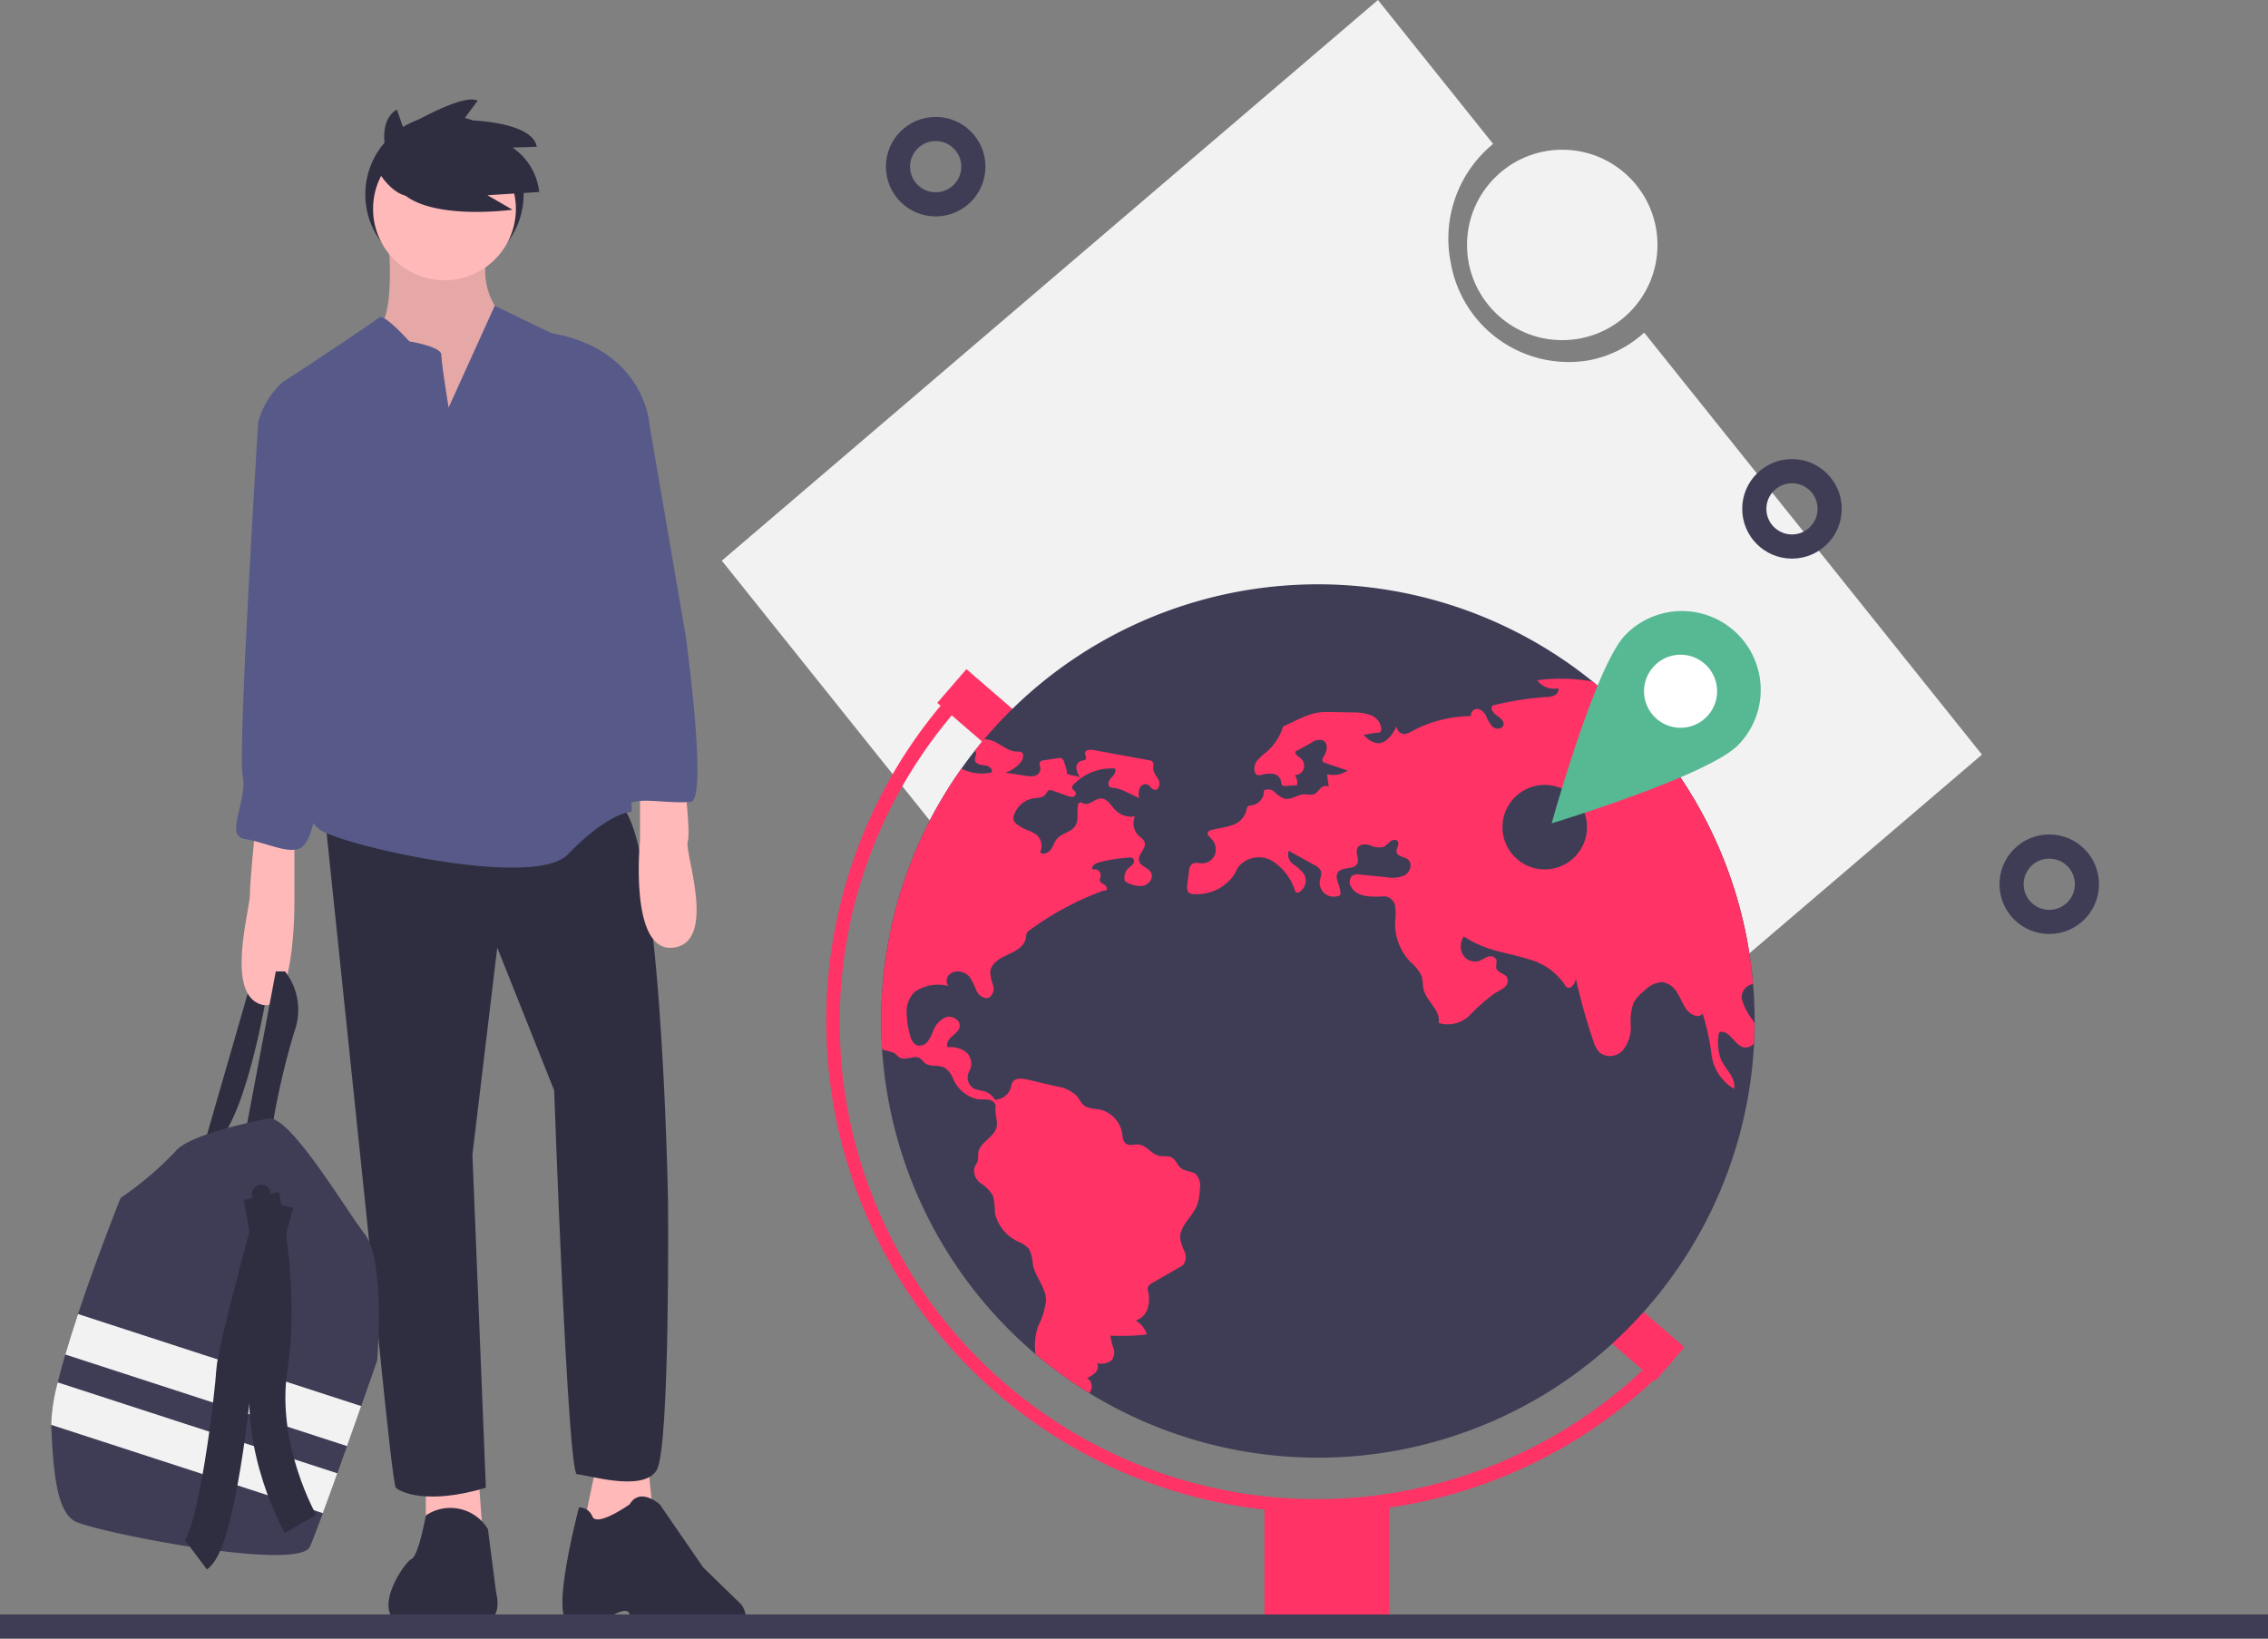 <svg id="Most_no_GPS_Vehicle" data-name="Most no GPS Vehicle" xmlns="http://www.w3.org/2000/svg" width="187.768" height="135.686" viewBox="0 0 187.768 135.686">
  <rect x="0" y="0" width="187.768" height="135.686" fill="#808080" stroke="none"/>
  <circle id="Ellipse_167" data-name="Ellipse 167" cx="6.554" cy="6.554" r="6.554" transform="translate(30.243 9.544)" fill="#2f2e41"/>
  <path id="Path_1416" data-name="Path 1416" d="M235.615,528.465l4.027-13.965,1.371.428s-1.628,10.453-4.2,13.109Z" transform="translate(-218.78 -433.458)" fill="#2f2e41"/>
  <path id="Path_1417" data-name="Path 1417" d="M304.143,222.832s.514,5.483-.685,7.026.771,4.541.771,4.541l3.6,4.284,5.312-2.4.771-4.455-.514-3.084a5.467,5.467,0,0,1-1.028-5.055C313.139,220.433,304.143,222.832,304.143,222.832Z" transform="translate(-271.972 -202.793)" fill="#ffb9b9"/>
  <path id="Path_1418" data-name="Path 1418" d="M304.143,222.832s.514,5.483-.685,7.026.771,4.541.771,4.541l3.6,4.284,5.312-2.4.771-4.455-.514-3.084a5.467,5.467,0,0,1-1.028-5.055C313.139,220.433,304.143,222.832,304.143,222.832Z" transform="translate(-271.972 -202.793)" opacity="0.1"/>
  <path id="Path_1419" data-name="Path 1419" d="M166.73,574.666v3.513l4.712.942-.428-5.826Z" transform="translate(-131.475 -452.071)" fill="#ffb9b9"/>
  <path id="Path_1420" data-name="Path 1420" d="M229.751,571.377l-1.028,4.883,2.056,1.456,3.6-2.656-.428-4.2Z" transform="translate(-180.359 -450.154)" fill="#ffb9b9"/>
  <path id="Path_1421" data-name="Path 1421" d="M316.339,723.483a3.633,3.633,0,0,0-5.141-1.135s-.6,3.363-1.2,3.62-3.941,5.141,0,5.569,5.912-.857,5.912-.857-.771.663.428.321.685-2.228.685-2.228Z" transform="translate(-275.943 -596.862)" fill="#2f2e41"/>
  <path id="Path_1422" data-name="Path 1422" d="M381.772,717.92s-2.656,1.885-3.084,1.028a1.17,1.17,0,0,0-1.114-.771s-2.4,9.043-.857,9.472a5.2,5.2,0,0,0,3-.155s2.056-1.44,2.056-.326,5.74,1.034,8.139.948,1.114-1.885,1.114-1.885l-3.17-3.084-3.6-5.226S382.629,716.464,381.772,717.92Z" transform="translate(-329.638 -593.355)" fill="#2f2e41"/>
  <path id="Path_1423" data-name="Path 1423" d="M283.022,445.205l3.6,34.528s1.971,21.076,2.313,21.419,2.57,1.456,7.454,0l-1.114-27.588,2.056-17.135,4.712,11.823s1.114,31.786,1.885,31.786,5.483,1.542,6.6-.343.942-22.19.942-22.19-.514-32.043-4.284-33.071S283.022,445.205,283.022,445.205Z" transform="translate(-256.163 -377.958)" fill="#2f2e41"/>
  <circle id="Ellipse_168" data-name="Ellipse 168" cx="5.912" cy="5.912" r="5.912" transform="translate(30.886 11.386)" fill="#ffb9b9"/>
  <path id="Path_1424" data-name="Path 1424" d="M272.837,259.4s-.6-3.684-.6-4.369-2.656-1.114-2.656-1.114-2.056-2.313-2.485-1.971-6.94,4.712-7.968,5.312a7,7,0,0,0-2.056,3.341c.086.171,5.4,11.309,5.4,11.309s2.313,6.854.685,10.453-3.684,10.71-.685,12.166,17.564,4.627,20.22,1.885,4.541-3.513,5.226-3.513-2.827-11.909-2.056-13.023-.343-8.054-.343-8.054l3.941-11.052s-.343-6.169-8.139-7.54l-4.664-2.261Z" transform="translate(-235.697 -225.651)" fill="#575a89"/>
  <path id="Path_1425" data-name="Path 1425" d="M251.712,455.918s-.428,4.112-.428,5.312-2.056,8.225.942,9.082,2.742-9.339,2.742-9.339v-5.226Z" transform="translate(-230.593 -387.129)" fill="#ffb9b9"/>
  <path id="Path_1426" data-name="Path 1426" d="M409.884,438.324s.514,3.941.257,4.8,2.485,8.311-1.2,8.739-2.742-8.91-2.742-8.91v-4.627Z" transform="translate(-353.21 -373.39)" fill="#ffb9b9"/>
  <path id="Path_1427" data-name="Path 1427" d="M252.227,524.858l2.485-13.194h.771a5.19,5.19,0,0,1,.771,4.969,62.578,62.578,0,0,0-1.885,8.225Z" transform="translate(-231.88 -431.222)" fill="#2f2e41"/>
  <path id="Path_1428" data-name="Path 1428" d="M251.563,291.647l-1.285,1.028s-1.714,27.245-1.285,29.3-1.542,4.969.171,5.226,3.77,1.371,4.712.685,1.114-3.17,1.456-3.77.942-7.711.942-7.711,1.8-7.111.685-12.423-2.142-10.71-2.142-10.71Z" transform="translate(-228.902 -257.728)" fill="#575a89"/>
  <path id="Path_1429" data-name="Path 1429" d="M385.86,281.517l3.941,3.341,3,17.478s1.885,13.623.428,13.794-3.684-.257-4.627,0a2.006,2.006,0,0,1-1.714-.428s-1.028-5.483-1.028-5.569-.685-6.34-.685-6.34l-.857-7.026,1.285-7.711Z" transform="translate(-336.04 -249.74)" fill="#575a89"/>
  <path id="Path_1430" data-name="Path 1430" d="M203.028,589.248s-.557,1.6-1.325,3.777c-.356,1.013-.758,2.151-1.172,3.312-.266.75-.537,1.51-.8,2.252-.425,1.187-.838,2.326-1.2,3.3-.476,1.291-.863,2.3-1.07,2.775-.942,2.142-18.164-1.285-19.534-2.142s-1.714-3.77-1.885-7.882c0-.021,0-.043,0-.064a14.989,14.989,0,0,1,.543-3.517c.177-.725.389-1.5.625-2.311.317-1.084.677-2.22,1.053-3.351,1.616-4.858,3.52-9.606,3.52-9.606a27.989,27.989,0,0,0,4.541-3.855c1.2-1.542,7.8-2.742,7.8-2.742,1.885.086,6.169,7.368,7.882,9.6S203.028,589.248,203.028,589.248Z" transform="translate(-171.8 -476.592)" fill="#3f3d56"/>
  <circle id="Ellipse_169" data-name="Ellipse 169" cx="0.771" cy="0.771" r="0.771" transform="translate(20.861 98.091)" fill="#2f2e41"/>
  <circle id="Ellipse_170" data-name="Ellipse 170" cx="0.428" cy="0.428" r="0.428" transform="translate(22.404 99.29)" fill="#2f2e41"/>
  <path id="Path_1431" data-name="Path 1431" d="M206.068,653.451c-.356,1.013-.758,2.151-1.172,3.312l-23.325-7.584c.317-1.084.677-2.22,1.053-3.351Z" transform="translate(-176.164 -537.018)" fill="#f2f2f2"/>
  <path id="Path_1432" data-name="Path 1432" d="M199.728,680.129c-.425,1.187-.838,2.326-1.2,3.3l-22.491-7.313a14.987,14.987,0,0,1,.543-3.517Z" transform="translate(-171.8 -558.131)" fill="#f2f2f2"/>
  <path id="Path_1433" data-name="Path 1433" d="M258.3,599.588s1.714,7.54.685,14.222,2.57,12.937,2.57,12.937" transform="translate(-236.673 -500.555)" fill="none" stroke="#2f2e41" stroke-miterlimit="10" stroke-width="3"/>
  <path id="Path_1434" data-name="Path 1434" d="M239.376,602.425s-3.341,12.166-3.427,13.88-1.456,13.965-3.17,15.25" transform="translate(-216.544 -502.792)" fill="none" stroke="#2f2e41" stroke-miterlimit="10" stroke-width="3"/>
  <path id="Path_1435" data-name="Path 1435" d="M306.882,175.65s-1.338-3.479.6-4.617l.535,1.539s4.884-2.944,6.156-2.275l-1.2,1.606s5.687,0,6.089,2.208l-2.007.067a5.115,5.115,0,0,1,2.208,3.68l-4.282.268,2.074,1.2s-7.761,1.071-9.635-2.007Z" transform="translate(-274.623 -161.96)" fill="#2f2e41"/>
  <path id="Path_1436" data-name="Path 1436" d="M303.078,189.282s1.542,3.084,3.6,2.313,0-3.6,0-3.6l-1.371-.685Z" transform="translate(-271.978 -175.455)" fill="#2f2e41"/>
  <path id="Path_1437" data-name="Path 1437" d="M542.942,193.724l-27.964-34.945a9.389,9.389,0,0,1-4.522,2.284,9.912,9.912,0,0,1-11.484-8.03,10.143,10.143,0,0,1,3.5-9.88l-9.535-11.915-54.322,46.427,50,62.487Z" transform="translate(-378.856 -131.237)" fill="#f2f2f2"/>
  <circle id="Ellipse_171" data-name="Ellipse 171" cx="7.884" cy="7.884" r="7.884" transform="translate(121.455 12.398)" fill="#f2f2f2"/>
  <rect id="Rectangle_365" data-name="Rectangle 365" width="3.689" height="10.74" transform="translate(77.598 58.201) rotate(-49.171)" fill="#f36"/>
  <rect id="Rectangle_366" data-name="Rectangle 366" width="3.689" height="9.52" transform="translate(129.839 108.124) rotate(-49.171)" fill="#f36"/>
  <path id="Path_1438" data-name="Path 1438" d="M573.331,396.21v.217q-.007.815-.047,1.623a36.156,36.156,0,0,1-72.192.472q-.074-1.147-.074-2.312a35.977,35.977,0,0,1,6.648-20.9q.52-.738,1.082-1.449c.258-.33.524-.652.792-.972a36.163,36.163,0,0,1,50.387-4.781c.435.352.863.716,1.281,1.087q.5.446.986.913a36.058,36.058,0,0,1,11.009,23.061Q573.331,394.675,573.331,396.21Z" transform="translate(-428.064 -311.669)" fill="#3f3d56"/>
  <path id="Path_1439" data-name="Path 1439" d="M520.206,468.52a40.707,40.707,0,0,1-29.845-68.388l.9.837A39.477,39.477,0,0,0,548.546,455.3l.883.856a40.384,40.384,0,0,1-29.223,12.368Z" transform="translate(-411.096 -343.274)" fill="#f36"/>
  <rect id="Rectangle_367" data-name="Rectangle 367" width="10.33" height="10.33" transform="translate(104.683 124.386)" fill="#f36"/>
  <path id="Path_1440" data-name="Path 1440" d="M508.75,421.736a.2.2,0,0,1,.049.03c.194.16-.049.467-.02.721.034.325.467.4.794.428s.74.3.585.588a3.626,3.626,0,0,1-2.492-.317,35.977,35.977,0,0,0-6.648,20.9q0,1.166.074,2.312a.933.933,0,0,0,.224.121,4.778,4.778,0,0,1,.758.209c.18.106.3.293.48.391.514.28,1.227-.258,1.707.076a4.389,4.389,0,0,1,.352.359c.443.384,1.171.125,1.682.413a2,2,0,0,1,.676.888,2.857,2.857,0,0,0,2.1,1.724,5.646,5.646,0,0,1,.89.03c.29.066.576.32.529.612-.081.5.167,1.055.1,1.559-.121.922-1.427,1.326-1.537,2.248a5.536,5.536,0,0,1-.034.608c-.059.241-.241.438-.305.679a1.29,1.29,0,0,0,.561,1.215,3.317,3.317,0,0,1,.984,1,5.157,5.157,0,0,1,.172,1.478,3.538,3.538,0,0,0,2.039,2.4,2.129,2.129,0,0,1,.8.58,3.212,3.212,0,0,1,.3,1.252c.2,1.04,1.077,1.9,1.1,2.959a6.294,6.294,0,0,1-.652,2.15,4.962,4.962,0,0,0-.224,2.322,36.325,36.325,0,0,0,4.459,3.234,1.3,1.3,0,0,0,.184-.413.817.817,0,0,0-.381-.846,2.022,2.022,0,0,0,.706-.453.693.693,0,0,0,.128-.782,1.367,1.367,0,0,0,1.232-.251,1.1,1.1,0,0,0,.123-1,4.128,4.128,0,0,1-.246-1.018,18.32,18.32,0,0,0,3.006-.1,1.951,1.951,0,0,0-.915-1.146,1.584,1.584,0,0,0,1.006-1.053,2.682,2.682,0,0,0,.02-1.36.722.722,0,0,1-.015-.354.7.7,0,0,1,.359-.347l2.243-1.289a1.354,1.354,0,0,0,.359-.263,1.071,1.071,0,0,0,.079-1.035,5.213,5.213,0,0,1-.359-1.023c-.138-1.075,1.013-1.847,1.4-2.861a4.294,4.294,0,0,0,.211-1.252,1.487,1.487,0,0,0-.315-1.279c-.337-.283-.861-.219-1.213-.482-.322-.241-.433-.706-.785-.9-.32-.177-.718-.064-1.075-.148-.625-.145-1.018-.866-1.658-.932-.359-.039-.767.138-1.062-.071-.261-.187-.271-.558-.32-.873A2.439,2.439,0,0,0,519,451.394a2.747,2.747,0,0,1-1.092-.241c-.32-.207-.465-.593-.718-.881a3.006,3.006,0,0,0-1.641-.765q-1.217-.284-2.433-.571c-.43-.1-.986-.157-1.22.221a1.666,1.666,0,0,0-.143.455,1.411,1.411,0,0,1-1.323.994,1.564,1.564,0,0,0-.92-.713,5.807,5.807,0,0,1-.748-.177,1.048,1.048,0,0,1-.453-1.454,1.305,1.305,0,0,0-.224-1.567,2.117,2.117,0,0,0-1.567-.426c-.145-.317.1-.674.359-.905s.58-.455.637-.8c.091-.541-.6-.952-1.124-.792a1.957,1.957,0,0,0-1.08,1.173,3.538,3.538,0,0,1-.435.834.855.855,0,0,1-.826.339c-.433-.111-.6-.625-.694-1.058a6.9,6.9,0,0,1-.231-1.773,2.315,2.315,0,0,1,.669-1.614,3.49,3.49,0,0,1,2.784-.489.709.709,0,0,1,.074-.935,1.063,1.063,0,0,1,.964-.236,1.323,1.323,0,0,1,.745.445,6.9,6.9,0,0,1,.561,1.168c.209.381.676.706,1.058.5a.893.893,0,0,0,.3-1,3.717,3.717,0,0,1-.229-1.095c.057-.711.8-1.141,1.449-1.434s1.4-.689,1.5-1.4a1.307,1.307,0,0,1,.079-.4.789.789,0,0,1,.293-.275,24.638,24.638,0,0,1,6.011-3.217c.113-.037.125,0,.241-.025.162-.093.054-.352-.1-.455s-.362-.184-.4-.366c-.027-.133.052-.266.071-.4a.5.5,0,0,0-.657-.507c-.175-.231.17-.5.45-.578a12.3,12.3,0,0,1,2.57-.418.458.458,0,0,1,.293.049.348.348,0,0,1,.022.477,2.692,2.692,0,0,1-.391.357,1.074,1.074,0,0,0-.28,1.08,2.451,2.451,0,0,0,1.451.389c.5-.081.947-.647.711-1.1-.219-.421-.881-.516-.994-.976-.133-.539.63-1.018.457-1.545-.074-.231-.3-.369-.482-.534a1.455,1.455,0,0,1-.317-1.609,1.833,1.833,0,0,1-1.6-.5c-.384-.386-.689-1-1.235-.979-.5.015-.93.6-1.4.421-.116-.044-.236-.133-.347-.081a.287.287,0,0,0-.13.214c-.118.568.086,1.215-.224,1.707-.337.534-1.117.607-1.525,1.09-.221.261-.307.612-.512.888s-.635.453-.88.212a1.212,1.212,0,0,0-.33-1.476,3.169,3.169,0,0,0-.728-.354,4.321,4.321,0,0,1-.814-.453.806.806,0,0,1-.3-.32.734.734,0,0,1,.02-.507,2.071,2.071,0,0,1,1.645-1.363c.325-.044.7-.029.92-.278.113-.13.172-.33.339-.381a.5.5,0,0,1,.312.037l1.215.428a.832.832,0,0,0,.433.071.291.291,0,0,0,.253-.307c-.039-.2-.349-.3-.32-.5a.319.319,0,0,1,.1-.172,4.346,4.346,0,0,1,3.446-1.36c.153.253-.089.551-.293.765s-.364.6-.118.765a.648.648,0,0,0,.322.074,2.811,2.811,0,0,1,.861.261c.421.182.834.384,1.237.6a1.56,1.56,0,0,1,.029-.8.541.541,0,0,1,.64-.347c.241.093.364.413.622.443.342.039.477-.467.335-.782s-.428-.576-.45-.922c-.017-.231.071-.519-.113-.659a.49.49,0,0,0-.219-.079l-4.636-.851c-.276-.052-.671-.012-.684.266-.007.157.133.312.071.455s-.283.14-.44.194a.6.6,0,0,0-.344.632,1.723,1.723,0,0,0,.29.711c-.3-.125-.758-.148-1.06-.275a4.086,4.086,0,0,0-.266-1.021.36.36,0,0,0-.47-.29l-1.2.182a.463.463,0,0,0-.273.106c-.155.165,0,.428-.007.654a.613.613,0,0,1-.475.529,1.789,1.789,0,0,1-.758-.01l-1.673-.258a2.74,2.74,0,0,0,1.264-.846c.221-.261.339-.748.02-.871a.763.763,0,0,0-.29-.022c-.758,0-1.355-.627-2.064-.9a2.028,2.028,0,0,0-.7-.128Z" transform="translate(-428.065 -359.544)" fill="#f36"/>
  <path id="Path_1441" data-name="Path 1441" d="M667.741,427.242a.888.888,0,0,1-.753.357c-.77-.066-1.095-1.176-1.857-1.3a.3.3,0,0,0-.2.02c-.113.061-.133.214-.14.342a4.24,4.24,0,0,0,.189,1.879c.362.856,1.3,1.574,1.1,2.482a3.864,3.864,0,0,1-1.857-2.816,19.815,19.815,0,0,0-.738-3.411c-.342.435-1.055.076-1.365-.381-.3-.433-.477-.935-.763-1.375a1.692,1.692,0,0,0-1.245-.856,2.231,2.231,0,0,0-1.444.708,3.341,3.341,0,0,0-.9,1,4.537,4.537,0,0,0-.231,1.941,2.962,2.962,0,0,1-.649,1.98,1.435,1.435,0,0,1-1.911.231,2.156,2.156,0,0,1-.534-.962,46.81,46.81,0,0,1-1.446-5.16c-.089.4-.44.913-.775.679a.691.691,0,0,1-.177-.231,5.166,5.166,0,0,0-2.947-2.071c-1.166-.379-2.393-.556-3.547-.974a9.071,9.071,0,0,1-1.842-.917,1.451,1.451,0,0,0-.089,1.481,1.186,1.186,0,0,0,1.333.558c.256-.084.472-.261.726-.349a.567.567,0,0,1,.706.2c.108.234-.054.517.027.762.121.371.684.4.881.74a.685.685,0,0,1-.185.792,3.313,3.313,0,0,1-.743.457,14.779,14.779,0,0,0-2.137,1.855,2.581,2.581,0,0,1-2.6.667c.2-1.04-1.033-1.8-1.262-2.838-.076-.342-.037-.7-.143-1.035a3.368,3.368,0,0,0-.932-1.176,4.621,4.621,0,0,1-1.267-3.357,4.661,4.661,0,0,0,0-1.281.961.961,0,0,0-.871-.8c-.977.044-2.209.118-2.72-.716a.768.768,0,0,1,0-.962.929.929,0,0,1,.706-.12l2.2.216a2.45,2.45,0,0,0,1.513-.177c.443-.268.635-.984.224-1.3-.3-.231-.834-.219-.922-.585-.071-.307.268-.654.084-.913-.13-.182-.426-.133-.605,0a3.952,3.952,0,0,1-.509.445,1.553,1.553,0,0,1-1.149-.111c-.379-.118-.885-.128-1.067.224-.207.391.18.908-.022,1.3-.271.519-1.181.224-1.559.671-.433.512.3,1.279.15,1.933a1.205,1.205,0,0,1-1.188-.066,1.15,1.15,0,0,1-.5-1.072c.034-.3.189-.6.086-.876a1.022,1.022,0,0,0-.519-.475q-1.07-.594-2.14-1.183a.965.965,0,0,0,.366,1.1,3.807,3.807,0,0,1,.913.849,1.115,1.115,0,0,1-.418,1.471.259.259,0,0,1-.214.037.3.3,0,0,1-.138-.185,4.549,4.549,0,0,0-1.85-2.423,2.2,2.2,0,0,0-2.8.448c-.14.2-.236.433-.359.647a3.733,3.733,0,0,1-3.362,1.636.647.647,0,0,1-.366-.086c-.211-.145-.2-.455-.17-.711.047-.362.091-.721.138-1.082a.867.867,0,0,1,.239-.593c.243-.192.593-.071.9-.076a1.137,1.137,0,0,0,1.036-.8,1.285,1.285,0,0,0-.359-1.279c-.14-.133-.33-.3-.256-.48a.4.4,0,0,1,.278-.187c.553-.16,1.141-.2,1.685-.394a1.752,1.752,0,0,0,1.205-1.141c.039-.172.057-.381.212-.467a.685.685,0,0,1,.246-.049,1.2,1.2,0,0,0,1.026-1.247.782.782,0,0,1,.88.148,2.448,2.448,0,0,0,.782.534c.573.157,1.126-.352,1.722-.354a2.152,2.152,0,0,0,.743,0c.239-.086.381-.322.563-.5s.5-.283.674-.093c-.049-.357-.1-.711-.145-1.065a2.094,2.094,0,0,0,1.7-.31l-1.857-.627a.4.4,0,0,1-.175-.093c-.135-.145,0-.371.108-.536.263-.4.307-1.048-.125-1.245a1.057,1.057,0,0,0-.915.184l-1.358.755c-.042.258.273.406.467.578a.784.784,0,0,1-.512,1.37.982.982,0,0,1,.175.829l-.913.066a.392.392,0,0,1-.3-.059c-.1-.086-.084-.239-.108-.366a.792.792,0,0,0-.669-.583,2.31,2.31,0,0,0-.932.086.568.568,0,0,1-.4-.01.4.4,0,0,1-.157-.2,1.028,1.028,0,0,1,.207-.989,5.663,5.663,0,0,1,.777-.716,4.531,4.531,0,0,0,1.35-2.091c.5-.212,1.021-.5,1.525-.708a6.09,6.09,0,0,1,1.267-.426,5.984,5.984,0,0,1,1.242-.059c.566.01,1.134.02,1.7.032a4.091,4.091,0,0,1,1.488.214,1.388,1.388,0,0,1,.908,1.109.341.341,0,0,1-.111.312.4.4,0,0,1-.214.049c-.47.015-.669.133-1.139.15a1.921,1.921,0,0,0,1.065.708c.762.1,1.311-.691,1.663-1.377a.671.671,0,0,0,.7.622,1.413,1.413,0,0,0,.529-.207,10.4,10.4,0,0,1,4.932-1.274.531.531,0,0,1,.406-.585c.352-.069.667.234.836.548a2.95,2.95,0,0,0,.544.915c.268.236.787.224.893-.116s-.239-.608-.521-.8-.583-.548-.391-.834a25.285,25.285,0,0,1,4.388-.706,1.868,1.868,0,0,0,.738-.128.574.574,0,0,0,.344-.608,1.677,1.677,0,0,1-1.746-.659,15.015,15.015,0,0,1,4.58.106l1.281,1.087c-.243.253-.568.492-.391.745a.545.545,0,0,0,.45.155c.31,0,.62.012.927.012a36.058,36.058,0,0,1,11.009,23.061,1.088,1.088,0,0,0-.925,1.205,4.783,4.783,0,0,0,.9,1.764,2.671,2.671,0,0,1,.152.288Z" transform="translate(-522.522 -340.862)" fill="#f36"/>
  <line id="Line_33" data-name="Line 33" x2="187.768" transform="translate(0 134.686)" fill="none" stroke="#3f3d56" stroke-miterlimit="10" stroke-width="2"/>
  <circle id="Ellipse_172" data-name="Ellipse 172" cx="3.12" cy="3.12" r="3.12" transform="translate(74.345 10.681)" fill="none" stroke="#3f3d56" stroke-miterlimit="10" stroke-width="2"/>
  <circle id="Ellipse_173" data-name="Ellipse 173" cx="3.12" cy="3.12" r="3.12" transform="translate(166.538 70.099)" fill="none" stroke="#3f3d56" stroke-miterlimit="10" stroke-width="2"/>
  <circle id="Ellipse_174" data-name="Ellipse 174" cx="3.12" cy="3.12" r="3.12" transform="translate(145.238 39.016)" fill="none" stroke="#3f3d56" stroke-miterlimit="10" stroke-width="2"/>
  <circle id="Ellipse_175" data-name="Ellipse 175" cx="3.501" cy="3.501" r="3.501" transform="translate(124.386 64.992)" fill="#3f3d56"/>
  <circle id="Ellipse_176" data-name="Ellipse 176" cx="4.616" cy="4.616" r="4.616" transform="translate(134.519 52.624)" fill="#fff"/>
  <path id="Path_1442" data-name="Path 1442" d="M778.879,372.39a6.525,6.525,0,0,0-9.228.114c-2.517,2.58-6.109,15.607-6.109,15.607s12.935-3.914,15.451-6.494A6.525,6.525,0,0,0,778.879,372.39ZM772.1,379.34a3.024,3.024,0,1,1,4.276-.053,3.024,3.024,0,0,1-4.276.053Z" transform="translate(-635.077 -319.936)" fill="#57b894"/>
</svg>
